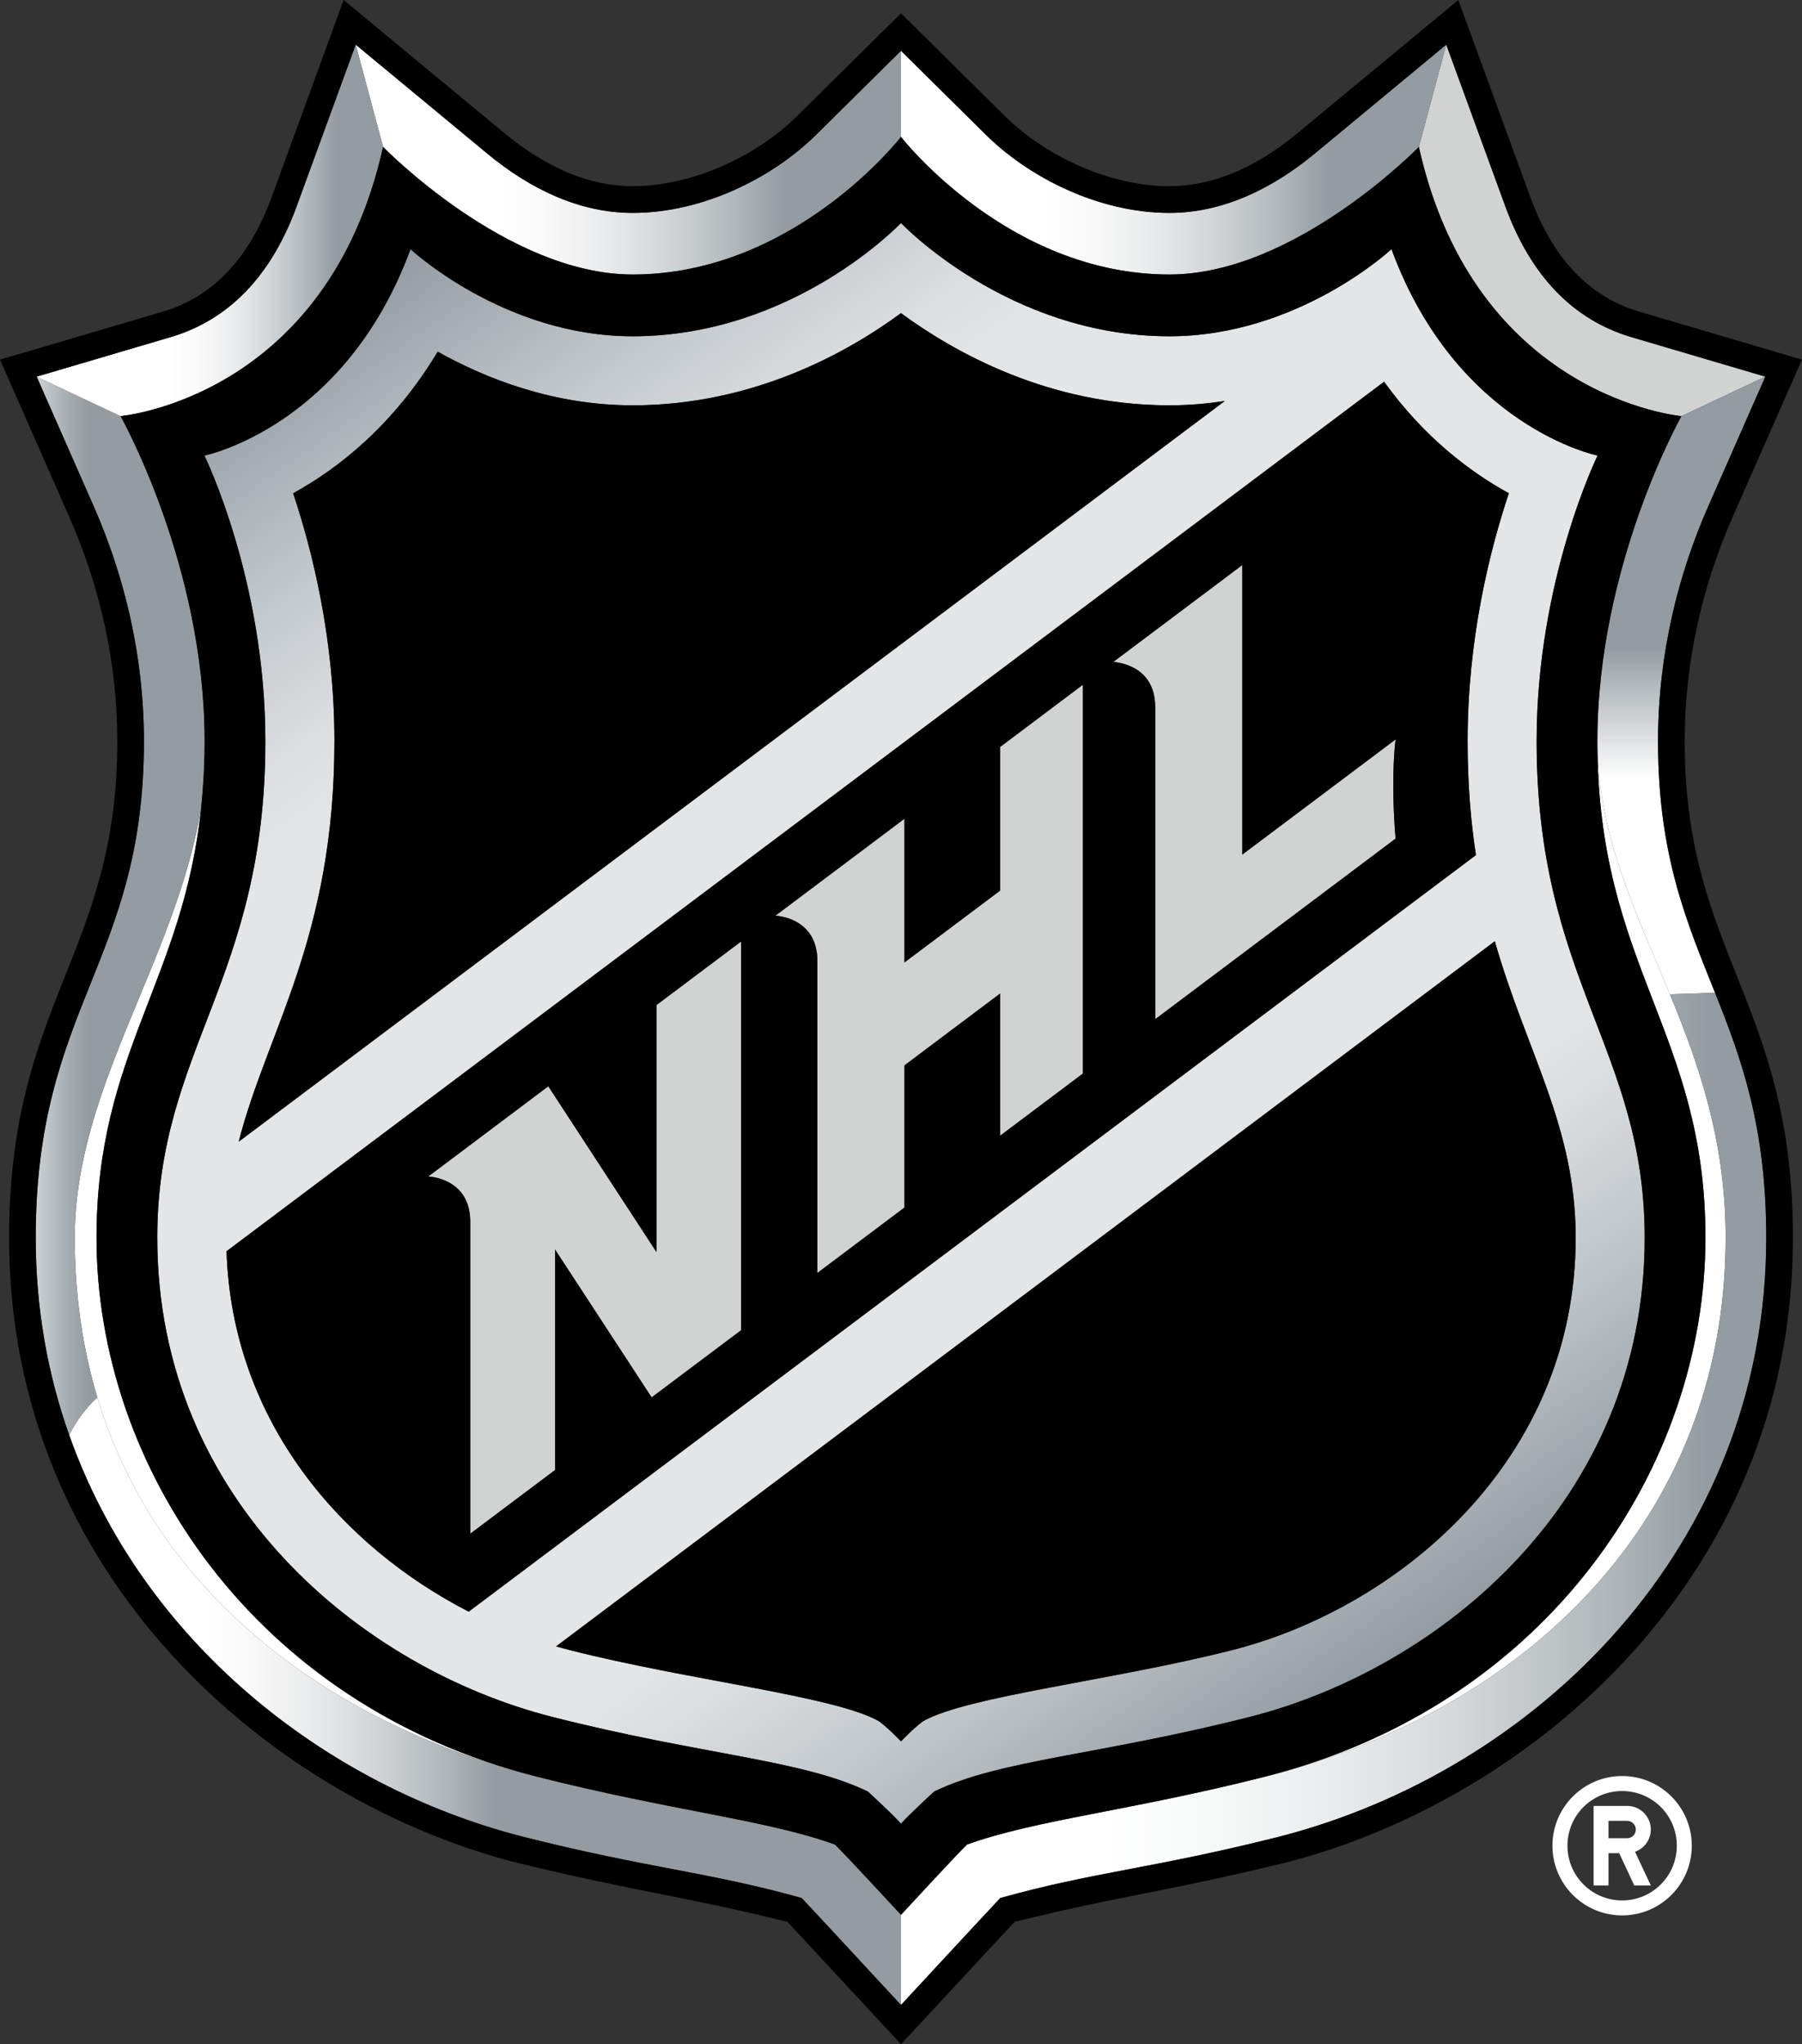 <?xml version="1.0" encoding="iso-8859-1"?>
<!-- Generator: Adobe Illustrator 16.0.4, SVG Export Plug-In . SVG Version: 6.00 Build 0)  -->
<!DOCTYPE svg PUBLIC "-//W3C//DTD SVG 1.1//EN" "http://www.w3.org/Graphics/SVG/1.1/DTD/svg11.dtd">
<svg version="1.1" id="Layer_1" xmlns="http://www.w3.org/2000/svg" xmlns:xlink="http://www.w3.org/1999/xlink" x="0px" y="0px"
	 width="91.77px" height="104.076px" viewBox="0 0 91.77 104.076" style="enable-background:new 0 0 91.77 104.076;"
	 xml:space="preserve">
<rect x="0" y="0" width="91.77" height="104.076" fill="#333333" stroke="none"/>
<g>
	<g>
		<path style="fill:#FFFFFF;" d="M4.916,63.018c0-9.453,4.433-13.046,5.341-22.005C9.01,48.862,3.808,55.295,3.808,63.018
			c0,2.969,0.411,5.676,1.15,8.135c3.27,10.873,12.994,16.924,22.412,19.311C12.864,86.795,4.916,74.619,4.916,63.018z"/>
		<path style="fill:#FFFFFF;" d="M85.043,50.622c-1.762-4.278-3.693-8.142-3.693-12.893c0,11.504,5.504,14.759,5.504,25.289
			c0,11.602-7.947,23.777-22.454,27.445c13.083-3.309,23.481-12.889,23.481-27.445C87.881,58.086,86.522,54.209,85.043,50.622z"/>
	</g>
	<g>
		<path style="fill:#D1D3D3;" d="M83.084,17.165c-2.967-0.874-5.129-3.117-6.424-6.662l-3.006-8.23l-1.396,5.207
			c2.852,12.788,13.373,13.706,13.373,13.706l4.271-2.009L83.084,17.165z"/>
		<path style="fill:#D1D3D3;" d="M33.43,63.742l-5.507-8.436L21.808,59.9c0,0,2.141,0.059,2.141,2.303v15.885l4.317-3.242v-11.23
			l4.92,7.531l4.56-3.422V47.932l-4.315,3.24V63.742z"/>
		<path style="fill:#D1D3D3;" d="M50.929,45.346l-4.869,3.655v-7.316l-6.574,4.938c0,0,2.14,0.06,2.14,2.306v15.882l4.434-3.33
			v-7.238l4.869-3.656v7.24l4.22-3.17V34.86l-4.22,3.172V45.346z"/>
		<path style="fill:#D1D3D3;" d="M63.267,43.508V28.767l-6.576,4.938c0,0,2.14,0.059,2.14,2.302v15.885l12.242-9.195
			c-0.264-3.167,0-5.05,0-5.05L63.267,43.508z"/>
	</g>
	<g>
		
			<linearGradient id="SVGID_1_" gradientUnits="userSpaceOnUse" x1="12241.191" y1="10961.507" x2="12281.287" y2="10961.507" gradientTransform="matrix(0.275 0 0 0.275 -3367.793 -2970.481)">
			<stop  offset="0.112" style="stop-color:#FFFFFF"/>
			<stop  offset="0.235" style="stop-color:#DDDFE1"/>
			<stop  offset="0.439" style="stop-color:#A8AFB3"/>
			<stop  offset="0.539" style="stop-color:#949CA1"/>
		</linearGradient>
		<path style="fill:url(#SVGID_1_);" d="M7.33,37.75c0,11.239-5.511,13.472-5.511,25.268c0,3.598,0.611,6.965,1.709,10.057
			c0.343-0.707,0.852-1.395,1.43-1.922c-0.739-2.459-1.15-5.166-1.15-8.135c0-7.723,5.202-14.156,6.448-22.005
			c0.102-1.021,0.164-2.107,0.164-3.284c0-8.968-4.281-16.543-4.281-16.543l-4.272-2.009l2.898,6.58
			C6.224,29.071,7.33,33.145,7.33,37.75z"/>
		<linearGradient id="SVGID_2_" gradientUnits="userSpaceOnUse" x1="85.626" y1="50.622" x2="85.626" y2="19.177">
			<stop  offset="0" style="stop-color:#FFFFFF"/>
			<stop  offset="0.348" style="stop-color:#FFFFFF"/>
			<stop  offset="0.562" style="stop-color:#949CA1"/>
			<stop  offset="1" style="stop-color:#949CA1"/>
		</linearGradient>
		<path style="fill:url(#SVGID_2_);" d="M81.35,37.729c0,4.75,1.932,8.614,3.693,12.893l2.299-0.074
			c-1.426-3.569-2.904-6.974-2.904-12.797c0-4.605,1.105-8.679,2.566-11.993l2.898-6.58l-4.271,2.009
			C85.631,21.186,81.35,28.761,81.35,37.729z"/>
		<linearGradient id="SVGID_3_" gradientUnits="userSpaceOnUse" x1="3.528" y1="86.617" x2="45.884" y2="86.617">
			<stop  offset="0.152" style="stop-color:#FFFFFF"/>
			<stop  offset="0.212" style="stop-color:#FAFAFA"/>
			<stop  offset="0.286" style="stop-color:#EBECED"/>
			<stop  offset="0.368" style="stop-color:#D2D5D7"/>
			<stop  offset="0.455" style="stop-color:#AFB5B9"/>
			<stop  offset="0.511" style="stop-color:#949CA1"/>
		</linearGradient>
		<path style="fill:url(#SVGID_3_);" d="M42.521,93.912c-3.5-1.262-8.259-1.707-15.151-3.449
			c-9.418-2.387-19.142-8.438-22.412-19.311c-0.578,0.527-1.086,1.215-1.43,1.922c3.715,10.49,13.014,17.846,23.069,20.432
			c6.434,1.627,9.433,1.789,14.229,3.129c0.625,0.658,5.058,5.447,5.058,5.447v-4.59C45.884,97.492,42.97,94.334,42.521,93.912z"/>
		<linearGradient id="SVGID_4_" gradientUnits="userSpaceOnUse" x1="71.014" y1="84.478" x2="20.797" y2="12.76">
			<stop  offset="0" style="stop-color:#949CA1"/>
			<stop  offset="0.026" style="stop-color:#9DA5AA"/>
			<stop  offset="0.126" style="stop-color:#C2C7CB"/>
			<stop  offset="0.205" style="stop-color:#DADDDF"/>
			<stop  offset="0.253" style="stop-color:#E4E5E6"/>
			<stop  offset="0.753" style="stop-color:#E4E5E6"/>
			<stop  offset="0.798" style="stop-color:#DCDEE0"/>
			<stop  offset="0.869" style="stop-color:#C6CBCF"/>
			<stop  offset="0.954" style="stop-color:#A6ADB2"/>
			<stop  offset="1" style="stop-color:#949CA1"/>
		</linearGradient>
		<path style="fill:url(#SVGID_4_);" d="M28.141,87.418c7.671,1.947,12.686,2.168,16.056,3.795c0,0,1.225,1.121,1.687,1.637
			c0.465-0.516,1.69-1.637,1.69-1.637c3.366-1.627,8.383-1.848,16.054-3.795c9.687-2.457,20.13-10.99,20.13-24.4
			c0-9.589-5.504-13.109-5.504-25.289c0-8.208,3.105-14.534,3.105-14.534s-7.162-1.446-10.496-10.509c0,0-4.753,4.435-11.309,4.435
			c-8.215,0-13.67-5.768-13.67-5.768s-5.455,5.768-13.667,5.768c-6.559,0-11.312-4.435-11.312-4.435
			C17.571,21.749,10.41,23.195,10.41,23.195s3.104,6.327,3.104,14.534c0,12.179-5.505,15.7-5.505,25.289
			C8.009,76.428,18.457,84.961,28.141,87.418z M80.245,63.018c0,11.375-9.062,18.852-17.483,20.992
			c-6.076,1.547-13.507,2.344-15.752,3.623c-0.505,0.369-1.125,1.027-1.125,1.027s-0.619-0.658-1.124-1.027
			c-2.246-1.279-9.678-2.076-15.752-3.623c-0.229-0.059-0.459-0.121-0.689-0.186l47.807-35.902
			C77.758,53.619,80.245,57.35,80.245,63.018z M76.84,25.113c-0.973,2.909-2.1,7.407-2.1,12.616c0,2.162,0.158,4.076,0.424,5.806
			L23.87,82.055c-6.427-3.301-12.051-9.643-12.333-18.35l58.95-44.27C72.543,22.29,74.903,24.052,76.84,25.113z M17.03,37.729
			c0-5.209-1.131-9.707-2.102-12.616c2.26-1.24,5.098-3.434,7.361-7.208c2.429,1.36,5.876,2.731,9.927,2.731
			c6.133,0,10.926-2.679,13.667-4.692c2.742,2.013,7.534,4.692,13.67,4.692c0.979,0,1.923-0.082,2.823-0.222L12.157,58.127
			C13.606,52.453,17.03,47.754,17.03,37.729z"/>
		<linearGradient id="SVGID_5_" gradientUnits="userSpaceOnUse" x1="18.116" y1="8.124" x2="45.884" y2="8.124">
			<stop  offset="0.247" style="stop-color:#FFFFFF"/>
			<stop  offset="0.338" style="stop-color:#FAFAFA"/>
			<stop  offset="0.449" style="stop-color:#EBECED"/>
			<stop  offset="0.572" style="stop-color:#D2D5D7"/>
			<stop  offset="0.702" style="stop-color:#AFB5B9"/>
			<stop  offset="0.786" style="stop-color:#949CA1"/>
		</linearGradient>
		<path style="fill:url(#SVGID_5_);" d="M32.217,13.977c8.244,0,13.667-7.007,13.667-7.007V2.586l-4.315,4.269
			c-2.218,2.194-5.768,3.985-9.352,3.985c-2.677,0-5.198-1.193-7.401-3.019l-6.701-5.548l1.394,5.207
			C19.51,7.479,25.82,13.977,32.217,13.977z"/>
		<linearGradient id="SVGID_6_" gradientUnits="userSpaceOnUse" x1="45.884" y1="76.314" x2="89.95" y2="76.314">
			<stop  offset="0.197" style="stop-color:#FFFFFF"/>
			<stop  offset="0.328" style="stop-color:#FAFBFB"/>
			<stop  offset="0.475" style="stop-color:#EDEEEF"/>
			<stop  offset="0.628" style="stop-color:#D7DADC"/>
			<stop  offset="0.786" style="stop-color:#B8BDC0"/>
			<stop  offset="0.933" style="stop-color:#949CA1"/>
		</linearGradient>
		<path style="fill:url(#SVGID_6_);" d="M87.881,63.018c0,14.557-10.398,24.137-23.481,27.445
			c-6.892,1.742-11.65,2.188-15.153,3.449c-0.449,0.422-3.362,3.58-3.362,3.58v4.59c0,0,4.433-4.789,5.058-5.447
			c4.797-1.34,7.792-1.502,14.231-3.129c13.018-3.35,24.776-14.693,24.776-30.488c0-5.684-1.281-9.148-2.607-12.47l-2.299,0.074
			C86.522,54.209,87.881,58.086,87.881,63.018z"/>
		<linearGradient id="SVGID_7_" gradientUnits="userSpaceOnUse" x1="45.884" y1="8.124" x2="73.655" y2="8.124">
			<stop  offset="0.247" style="stop-color:#FFFFFF"/>
			<stop  offset="0.338" style="stop-color:#FAFAFA"/>
			<stop  offset="0.449" style="stop-color:#EBECED"/>
			<stop  offset="0.572" style="stop-color:#D2D5D7"/>
			<stop  offset="0.702" style="stop-color:#AFB5B9"/>
			<stop  offset="0.786" style="stop-color:#949CA1"/>
		</linearGradient>
		<path style="fill:url(#SVGID_7_);" d="M59.555,13.977c6.395,0,12.704-6.497,12.704-6.497l1.396-5.207l-6.7,5.548
			c-2.206,1.826-4.725,3.019-7.4,3.019c-3.588,0-7.136-1.791-9.354-3.985l-4.316-4.269v4.383
			C45.884,6.969,51.31,13.977,59.555,13.977z"/>
		<linearGradient id="SVGID_8_" gradientUnits="userSpaceOnUse" x1="1.866" y1="11.729" x2="19.51" y2="11.729">
			<stop  offset="0.388" style="stop-color:#FFFFFF"/>
			<stop  offset="0.468" style="stop-color:#FAFAFA"/>
			<stop  offset="0.567" style="stop-color:#EBECED"/>
			<stop  offset="0.675" style="stop-color:#D2D5D7"/>
			<stop  offset="0.79" style="stop-color:#AFB5B9"/>
			<stop  offset="0.865" style="stop-color:#949CA1"/>
		</linearGradient>
		<path style="fill:url(#SVGID_8_);" d="M19.51,7.479l-1.394-5.207l-3.007,8.23c-1.295,3.545-3.457,5.788-6.423,6.662l-6.819,2.012
			l4.272,2.009C6.139,21.186,16.659,20.267,19.51,7.479z"/>
	</g>
	<g>
		<path d="M5.973,37.75c0,10.808-5.51,13.266-5.51,25.268c0,17.293,13.37,28.607,25.796,31.805
			c6.277,1.527,8.173,1.631,13.843,3.025c0.464,0.498,5.783,6.229,5.783,6.229s5.32-5.73,5.784-6.229
			c5.668-1.395,7.565-1.498,13.842-3.025c12.425-3.197,25.798-14.512,25.798-31.805c0-12.001-5.514-14.46-5.514-25.268
			c0-3.903,0.826-7.754,2.451-11.446l3.523-7.994l-8.301-2.447c-2.531-0.748-4.393-2.709-5.533-5.826L74.268,0l-8.182,6.773
			C63.918,8.57,61.721,9.48,59.555,9.48c-2.898,0-6.195-1.409-8.399-3.59l-5.271-5.214l-5.27,5.214
			c-2.205,2.181-5.502,3.59-8.397,3.59c-2.169,0-4.366-0.91-6.536-2.707L17.5,0l-3.667,10.038c-1.137,3.117-3,5.078-5.534,5.826
			L0,18.311l3.521,7.994C5.148,29.996,5.973,33.847,5.973,37.75z M8.686,17.165c2.967-0.874,5.128-3.117,6.423-6.662l3.007-8.23
			l6.701,5.548c2.203,1.826,4.724,3.019,7.401,3.019c3.584,0,7.134-1.791,9.352-3.985l4.315-4.269L50.2,6.855
			c2.218,2.194,5.767,3.985,9.354,3.985c2.675,0,5.194-1.193,7.4-3.019l6.7-5.548l3.006,8.23c1.295,3.545,3.457,5.788,6.424,6.662
			l6.818,2.012l-2.898,6.58c-1.461,3.314-2.566,7.388-2.566,11.993c0,5.824,1.479,9.228,2.904,12.797
			c1.326,3.322,2.607,6.787,2.607,12.47c0,15.795-11.758,27.139-24.776,30.488c-6.439,1.627-9.435,1.789-14.231,3.129
			c-0.625,0.658-5.058,5.447-5.058,5.447s-4.432-4.789-5.058-5.447c-4.796-1.34-7.795-1.502-14.229-3.129
			C16.542,90.92,7.244,83.564,3.528,73.074c-1.098-3.092-1.709-6.459-1.709-10.057c0-11.795,5.511-14.028,5.511-25.268
			c0-4.605-1.106-8.679-2.566-11.993l-2.898-6.58L8.686,17.165z"/>
		<path d="M28.319,83.824c0.229,0.064,0.459,0.127,0.689,0.186c6.074,1.547,13.506,2.344,15.752,3.623
			c0.505,0.369,1.124,1.027,1.124,1.027s0.619-0.658,1.125-1.027c2.245-1.279,9.676-2.076,15.752-3.623
			c8.421-2.141,17.483-9.617,17.483-20.992c0-5.668-2.486-9.398-4.119-15.095L28.319,83.824z"/>
		<path d="M12.157,58.127l50.221-37.713c-0.9,0.14-1.845,0.222-2.823,0.222c-6.136,0-10.928-2.679-13.67-4.692
			c-2.741,2.013-7.534,4.692-13.667,4.692c-4.051,0-7.498-1.371-9.927-2.731c-2.264,3.774-5.101,5.968-7.361,7.208
			c0.97,2.909,2.102,7.407,2.102,12.616C17.03,47.754,13.606,52.453,12.157,58.127z"/>
		<path d="M23.87,82.055l51.295-38.52c-0.266-1.73-0.424-3.645-0.424-5.806c0-5.209,1.127-9.707,2.1-12.616
			c-1.938-1.061-4.297-2.824-6.354-5.678l-58.95,44.27C11.818,72.412,17.442,78.754,23.87,82.055z M63.267,28.767v14.742
			l7.806-5.862c0,0-0.264,1.883,0,5.05l-12.242,9.195V36.007c0-2.243-2.14-2.302-2.14-2.302L63.267,28.767z M46.06,41.686v7.316
			l4.869-3.655v-7.313l4.22-3.172v19.796l-4.22,3.17v-7.24l-4.869,3.656v7.238l-4.434,3.33V48.929c0-2.246-2.14-2.306-2.14-2.306
			L46.06,41.686z M27.923,55.307l5.507,8.436V51.171l4.315-3.24v19.793l-4.56,3.422l-4.92-7.531v11.23l-4.317,3.242V62.203
			c0-2.244-2.141-2.303-2.141-2.303L27.923,55.307z"/>
		<path d="M10.256,41.013c-0.908,8.959-5.341,12.552-5.341,22.005c0,11.602,7.948,23.777,22.454,27.445
			c6.892,1.742,11.65,2.188,15.151,3.449c0.45,0.422,3.364,3.58,3.364,3.58s2.914-3.158,3.362-3.58
			c3.503-1.262,8.262-1.707,15.153-3.449c14.507-3.668,22.454-15.844,22.454-27.445c0-10.53-5.504-13.784-5.504-25.289
			c0-8.968,4.281-16.543,4.281-16.543S75.11,20.267,72.258,7.479c0,0-6.309,6.497-12.704,6.497c-8.245,0-13.67-7.007-13.67-7.007
			s-5.423,7.007-13.667,7.007c-6.397,0-12.708-6.497-12.708-6.497C16.659,20.267,6.139,21.186,6.139,21.186
			s4.281,7.575,4.281,16.543C10.42,38.906,10.358,39.991,10.256,41.013z M10.41,23.195c0,0,7.161-1.446,10.496-10.509
			c0,0,4.752,4.435,11.312,4.435c8.212,0,13.667-5.768,13.667-5.768s5.455,5.768,13.67,5.768c6.556,0,11.309-4.435,11.309-4.435
			c3.334,9.063,10.496,10.509,10.496,10.509s-3.105,6.327-3.105,14.534c0,12.179,5.504,15.7,5.504,25.289
			c0,13.41-10.443,21.943-20.13,24.4c-7.671,1.947-12.688,2.168-16.054,3.795c0,0-1.225,1.121-1.69,1.637
			c-0.462-0.516-1.687-1.637-1.687-1.637c-3.371-1.627-8.385-1.848-16.056-3.795c-9.685-2.457-20.132-10.99-20.132-24.4
			c0-9.589,5.505-13.109,5.505-25.289C13.515,29.521,10.41,23.195,10.41,23.195z"/>
		<path style="fill:#FFFFFF;" d="M79.061,93.971c0,1.959,1.59,3.549,3.549,3.549s3.547-1.59,3.547-3.549s-1.588-3.547-3.547-3.547
			S79.061,92.012,79.061,93.971z M85.395,93.971c0,1.541-1.246,2.787-2.785,2.787c-1.541,0-2.785-1.246-2.785-2.787
			c0-1.539,1.244-2.783,2.785-2.783C84.149,91.188,85.395,92.432,85.395,93.971z"/>
		<path style="fill:#FFFFFF;" d="M81.155,95.996h0.76v-1.645h0.545l0.768,1.645h0.842l-0.803-1.715
			c0.467-0.166,0.803-0.611,0.803-1.133c0-0.666-0.541-1.203-1.205-1.203h-1.709V95.996z M81.915,92.705h0.949
			c0.244,0,0.443,0.199,0.443,0.443s-0.199,0.443-0.443,0.443h-0.949V92.705z"/>
	</g>
</g>
</svg>
